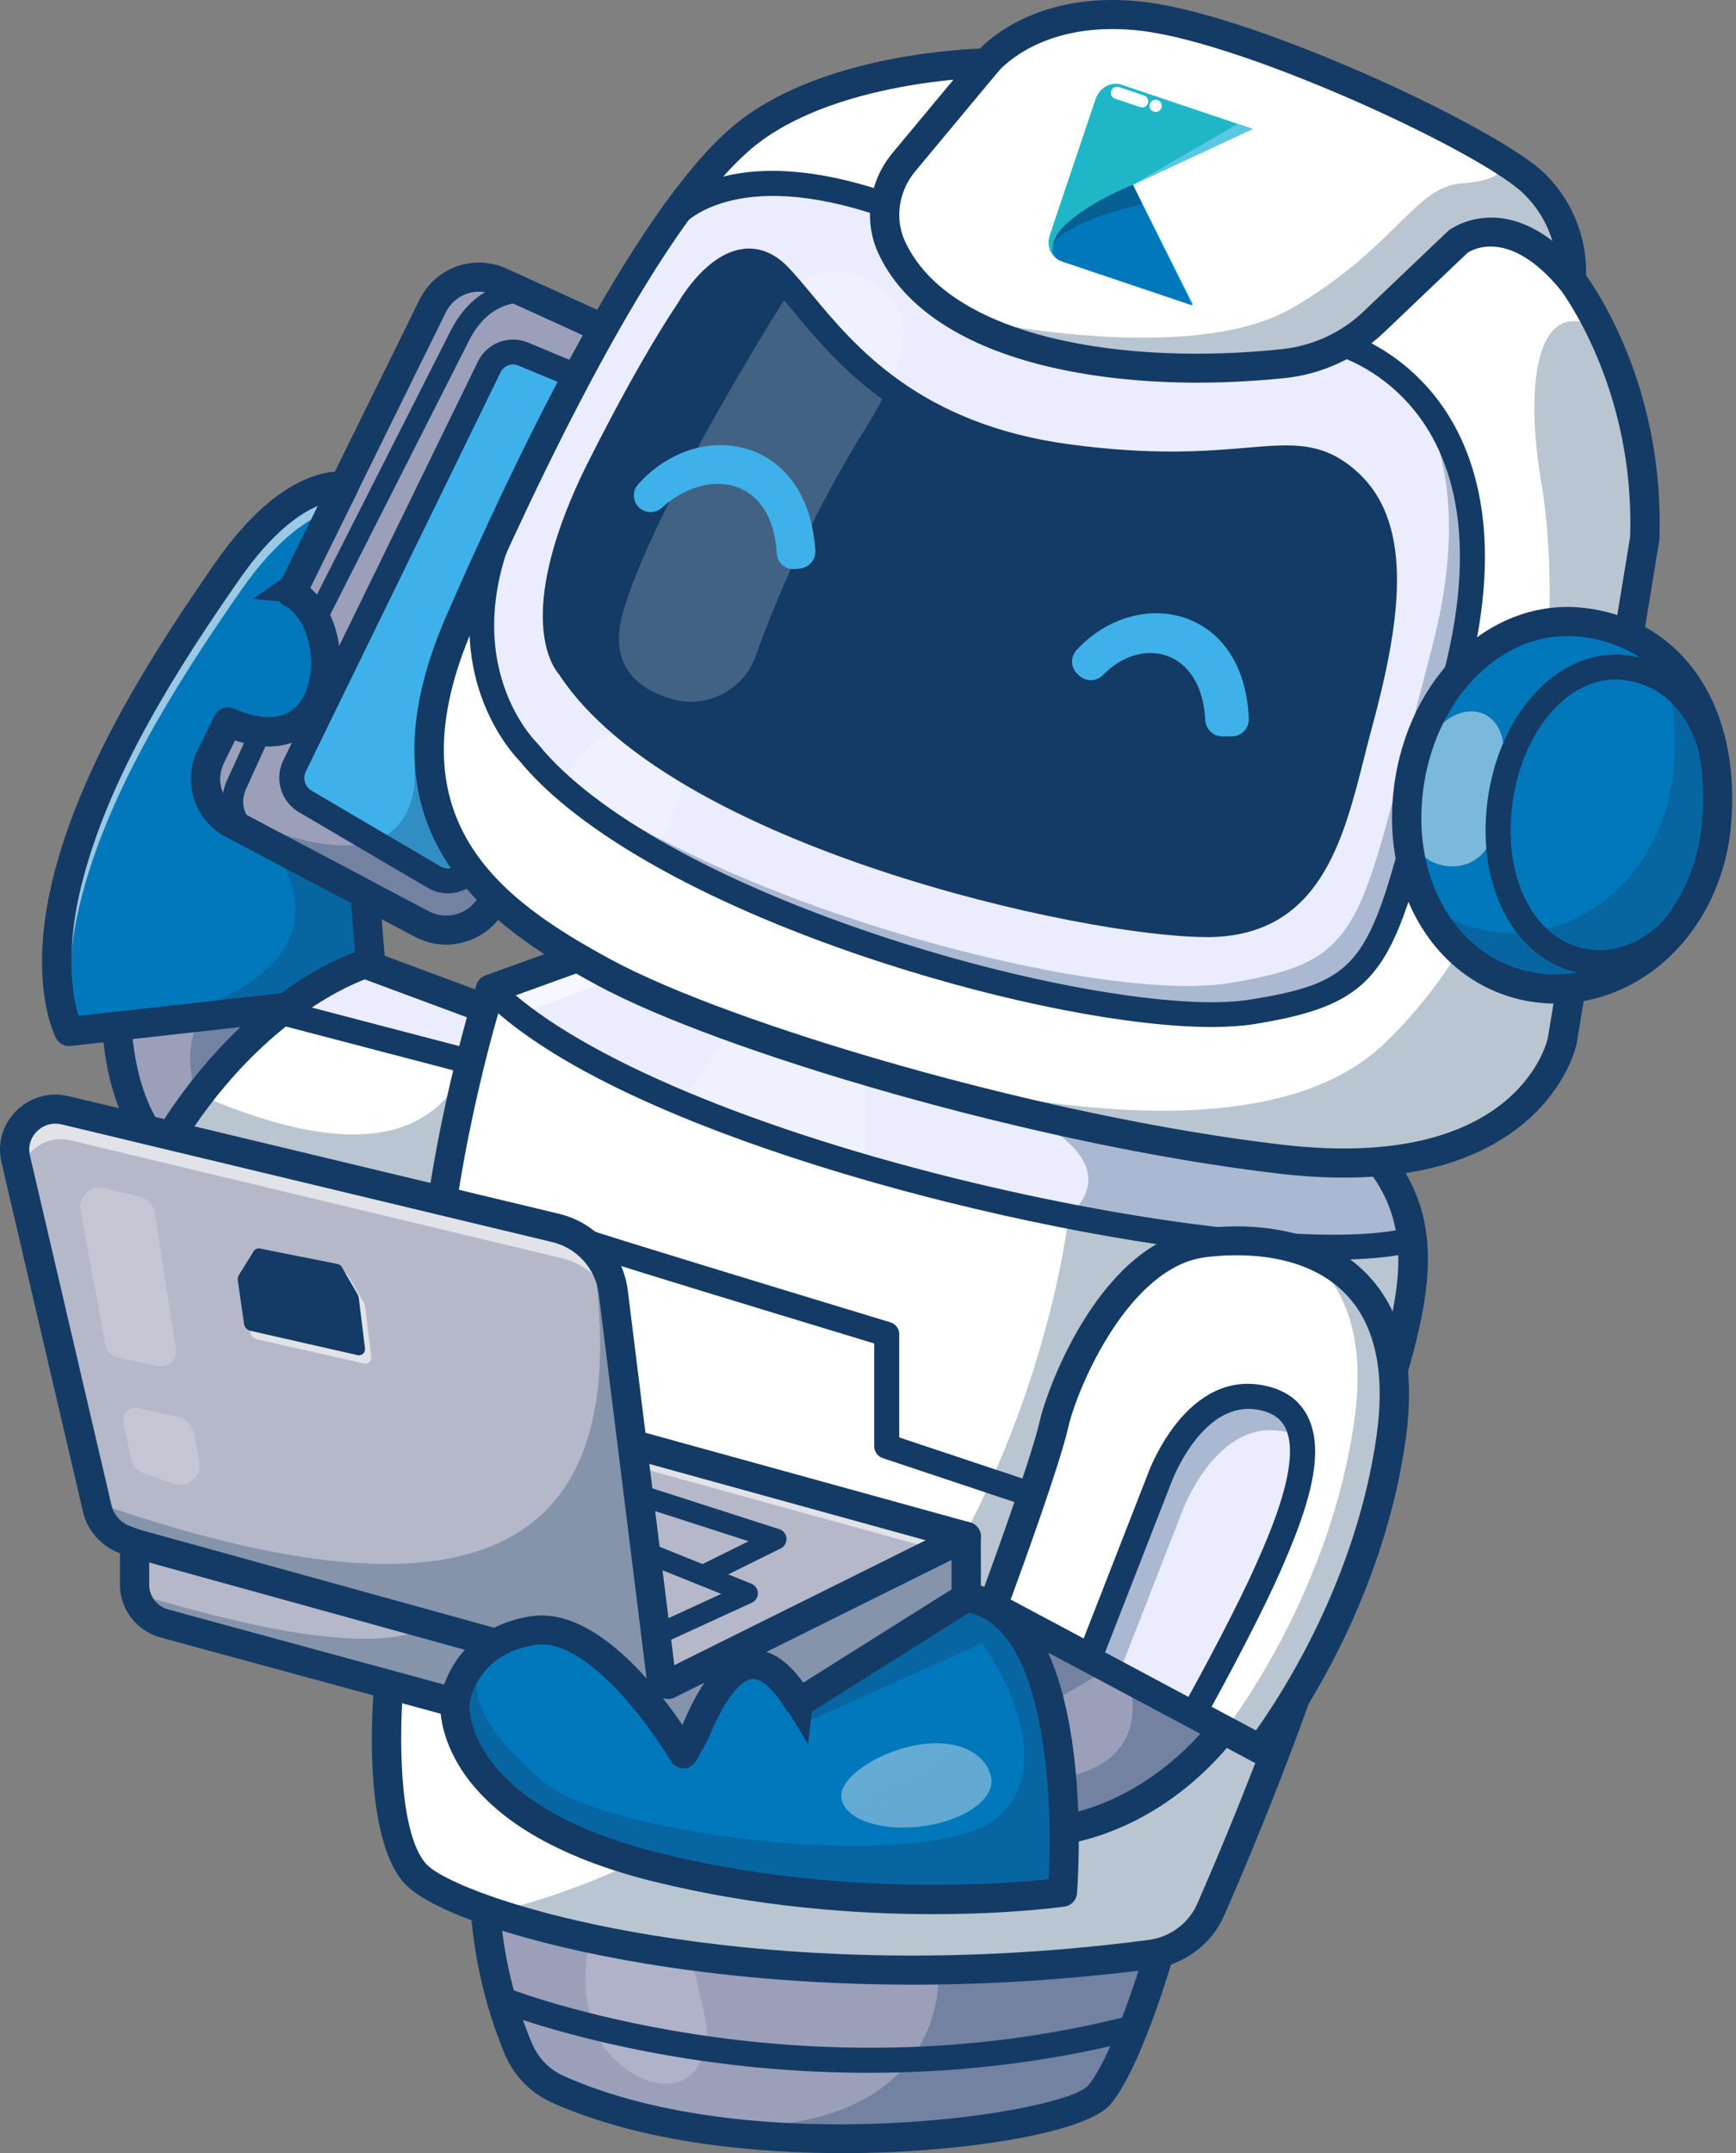 <svg width="121" height="150" viewBox="0 0 121 150" fill="none" xmlns="http://www.w3.org/2000/svg">
<rect x="0" y="0" width="121" height="150" fill="#808080" stroke="none"/>
<path d="M49.491 30.217L34.37 62.715C33.504 64.583 31.236 65.339 29.408 64.373L25.439 62.279L16.232 57.424C14.515 56.516 13.833 54.422 14.689 52.69L15.873 50.292C23.674 53.714 24.244 43.338 20.302 41.301L23.954 33.886C23.959 33.886 23.959 33.886 23.959 33.886L30.158 21.316C31.02 19.573 33.118 18.828 34.894 19.636L47.721 25.467C49.533 26.286 50.326 28.417 49.491 30.217Z" fill="#9B9FBA"/>
<path d="M31.099 65.811C30.354 65.811 29.614 65.627 28.932 65.27L15.762 58.322C13.547 57.151 12.675 54.485 13.78 52.249L14.964 49.851C15.207 49.363 15.788 49.148 16.29 49.368C17.966 50.103 20.186 50.533 21.221 48.392C22.231 46.303 21.507 43.065 19.842 42.204C19.351 41.952 19.155 41.354 19.398 40.86L23.05 33.444C23.061 33.423 23.071 33.403 23.082 33.382L29.244 20.875C30.354 18.623 33.023 17.673 35.322 18.718L48.149 24.549C49.274 25.058 50.13 25.971 50.559 27.12C50.992 28.275 50.939 29.524 50.421 30.642L35.301 63.14C34.762 64.3 33.794 65.16 32.579 65.564C32.087 65.727 31.591 65.811 31.099 65.811ZM16.38 51.572L15.609 53.136C14.99 54.386 15.476 55.876 16.713 56.532L29.889 63.486C30.523 63.822 31.247 63.88 31.924 63.654C32.605 63.428 33.144 62.946 33.446 62.3L48.566 29.802C48.857 29.178 48.883 28.474 48.645 27.834C48.408 27.194 47.927 26.679 47.298 26.396L34.471 20.555C33.187 19.972 31.696 20.502 31.073 21.762L24.879 34.331C24.868 34.352 24.858 34.373 24.847 34.395L21.613 40.96C23.816 42.829 24.265 46.765 23.061 49.263C22.596 50.224 20.799 53.063 16.38 51.572Z" fill="#133B65"/>
<path d="M8.114 70.571C8.114 70.571 8.019 76.712 11.175 79.987C14.33 83.267 20.18 75.694 20.18 75.694L17.924 69.616" fill="#9B9FBA"/>
<path d="M40.211 26.228L36.469 24.669C35.57 24.297 34.534 24.685 34.106 25.556L20.529 53.367C20.096 54.26 20.418 55.33 21.279 55.834L30.264 61.109C30.978 61.529 31.887 61.434 32.5 60.872L32.78 60.615" fill="#3FB1EA"/>
<path d="M13.067 81.824C12.057 81.824 11.153 81.436 10.435 80.685C7.031 77.148 7.089 70.818 7.095 70.55C7.105 69.999 7.56 69.553 8.115 69.553C8.12 69.553 8.125 69.553 8.13 69.553C8.691 69.564 9.14 70.02 9.135 70.582C9.135 70.666 9.092 76.355 11.909 79.284C12.269 79.656 12.67 79.819 13.172 79.793C15.138 79.688 17.797 76.975 19.023 75.505L16.967 69.968C16.771 69.443 17.041 68.861 17.569 68.666C18.098 68.472 18.685 68.74 18.88 69.265L21.137 75.342C21.258 75.668 21.2 76.035 20.989 76.308C20.566 76.854 16.782 81.624 13.283 81.813C13.209 81.824 13.141 81.824 13.067 81.824Z" fill="#133B65"/>
<path d="M25.883 67.79L24.91 69.621L4.811 71.862C4.811 71.862 2.866 68.267 4.811 60.93C6.756 53.593 11.317 46.282 15.878 39.737C20.36 33.308 23.837 33.864 23.964 33.885L20.312 41.301C24.255 43.338 23.679 53.714 15.883 50.292L14.7 52.69C13.844 54.422 14.525 56.516 16.243 57.424L25.449 62.279L25.883 67.79Z" fill="#0178BC"/>
<g opacity="0.6">
<path d="M23.959 33.885L23.156 35.512C21.692 36.001 19.414 37.376 16.798 41.128C12.237 47.673 7.676 54.984 5.731 62.321C4.494 66.987 4.832 70.136 5.239 71.81L4.806 71.857C4.806 71.857 2.861 68.262 4.806 60.925C6.751 53.588 11.312 46.277 15.873 39.732C20.36 33.308 23.837 33.864 23.959 33.885Z" fill="white"/>
</g>
<path d="M4.811 72.876C4.441 72.876 4.093 72.671 3.913 72.34C3.828 72.177 1.804 68.309 3.823 60.673C5.863 52.974 10.636 45.479 15.038 39.16C19.81 32.311 23.716 32.809 24.144 32.888C24.456 32.946 24.725 33.145 24.868 33.429C25.011 33.712 25.011 34.043 24.873 34.331L21.607 40.96C23.811 42.829 24.26 46.765 23.055 49.263C22.59 50.224 20.793 53.063 16.38 51.572L15.609 53.136C14.99 54.386 15.477 55.876 16.713 56.532L25.92 61.387C26.226 61.55 26.432 61.854 26.459 62.2L26.898 67.711C26.913 67.9 26.871 68.094 26.781 68.262L25.809 70.094C25.65 70.393 25.354 70.592 25.021 70.629L4.922 72.87C4.885 72.876 4.848 72.876 4.811 72.876ZM22.162 35.239C20.888 35.775 18.965 37.097 16.718 40.315C12.416 46.487 7.755 53.792 5.8 61.187C4.441 66.32 5.081 69.506 5.477 70.771L24.26 68.677L24.842 67.58L24.472 62.914L15.762 58.316C13.547 57.146 12.675 54.48 13.78 52.244L14.964 49.846C15.207 49.358 15.788 49.142 16.29 49.363C17.966 50.098 20.186 50.528 21.221 48.387C22.231 46.298 21.507 43.06 19.842 42.199C19.351 41.947 19.155 41.349 19.398 40.855L22.162 35.239Z" fill="#133B65"/>
<path d="M81.132 134.906C81.132 134.906 81.048 135.21 80.895 135.73C80.266 137.876 78.463 143.644 76.667 145.896C74.912 148.09 59.337 150.404 46.563 147.89H46.558C43.815 147.349 41.199 146.583 38.873 145.549C37.626 144.993 36.648 143.975 36.12 142.72C35.19 140.506 33.863 136.501 33.736 131.426C33.557 123.527 81.132 134.906 81.132 134.906Z" fill="#9B9FBA"/>
<path d="M37.293 79.672C37.293 79.672 29.503 89.004 28.848 88.962C28.192 88.925 4.817 91.313 11.148 80.391C13.981 75.51 17.136 72.351 19.763 70.346C23.013 67.863 25.444 67.155 25.444 67.155L35.443 70.865L35.618 71.705L37.293 79.672Z" fill="white"/>
<path d="M35.618 71.716L32.769 73.983L20.175 70.687C20.175 70.687 20.011 70.566 19.757 70.362C23.008 67.879 25.439 67.171 25.439 67.171L35.438 70.881L35.618 71.716Z" fill="#EBEDFF"/>
<path d="M23.452 90.174C15.995 90.174 11.381 88.836 9.716 86.175C8.648 84.469 8.833 82.354 10.26 79.892C16.724 68.75 24.815 66.289 25.154 66.189C25.365 66.126 25.592 66.137 25.798 66.21L35.797 69.921C36.326 70.115 36.59 70.697 36.395 71.222C36.199 71.747 35.607 72.015 35.084 71.815L25.428 68.231C23.959 68.782 17.374 71.674 12.025 80.895C11 82.658 10.805 84.075 11.449 85.099C12.163 86.238 15.223 88.799 28.213 87.98C28.361 87.97 28.473 87.965 28.562 87.959C29.519 87.177 33.261 82.916 36.506 79.021C36.865 78.591 37.51 78.533 37.943 78.89C38.377 79.247 38.435 79.887 38.075 80.318C38.054 80.339 36.099 82.685 34.085 84.994C29.762 89.948 29.381 90.006 28.811 89.975C28.731 89.975 28.573 89.985 28.346 90.001C26.596 90.116 24.968 90.174 23.452 90.174Z" fill="#133B65"/>
<g opacity="0.2">
<path d="M41.008 135.73C41.008 135.73 39.724 141.461 43.656 144.164C47.588 146.861 49.776 143.634 49.19 140.836C48.608 138.039 48.17 136.543 48.17 136.543" fill="white"/>
</g>
<path d="M58.713 150C53.064 150 44.983 149.386 38.467 146.478C36.992 145.817 35.829 144.626 35.19 143.119C34.138 140.616 32.854 136.564 32.727 131.458C32.706 130.56 33.086 129.773 33.831 129.175C34.841 128.361 37.922 125.894 60.209 129.642C71.038 131.463 81.265 133.898 81.37 133.924C81.64 133.987 81.867 134.155 82.01 134.391C82.153 134.628 82.189 134.906 82.115 135.173C82.02 135.515 79.801 143.602 77.465 146.531C75.895 148.494 68.316 149.675 61.932 149.937C60.996 149.974 59.908 150 58.713 150ZM41.453 129.642C37.409 129.642 35.771 130.224 35.116 130.754C34.804 131.006 34.762 131.221 34.767 131.41C34.883 136.202 36.083 139.997 37.071 142.337C37.505 143.371 38.297 144.185 39.301 144.631C52.625 150.577 74.309 147.224 75.869 145.266C77.38 143.377 79.061 138.359 79.864 135.646C77.005 134.984 68.633 133.106 59.865 131.631C50.944 130.135 45.178 129.642 41.453 129.642Z" fill="#133B65"/>
<path d="M93.806 106.901C91.459 116.374 86.639 127.894 84.393 133.027C83.648 134.727 82.057 135.908 80.208 136.15C59.85 138.826 42.869 136.087 34.407 133.237C31.48 132.255 29.572 131.253 28.895 130.466C26.173 127.285 27.104 117.35 27.104 117.35C27.104 117.35 29.767 107.226 29.91 94.42C30.058 81.614 34.185 68.897 34.185 68.897C34.185 68.897 34.185 68.897 34.191 68.892L41.812 66.142C41.812 66.142 62.09 69.317 77.903 73.364C86.433 75.547 93.663 77.987 95.703 80.318C97.363 82.212 98.177 84.159 98.42 86.269C99.028 91.575 96.041 97.889 93.806 106.901Z" fill="white"/>
<path d="M98.415 86.275L98.05 86.437C87.052 88.962 45.495 80.323 34.185 68.897C34.185 68.897 34.185 68.897 34.191 68.892L41.812 66.142C41.812 66.142 89.879 73.663 95.703 80.318C97.358 82.223 98.171 84.165 98.415 86.275Z" fill="#EBEDFF"/>
<g opacity="0.3">
<path d="M93.806 106.901C91.459 116.374 86.639 127.894 84.393 133.027C83.648 134.727 82.057 135.908 80.208 136.15C59.85 138.826 42.869 136.087 34.407 133.237C70.261 124.383 74.484 84.726 74.484 84.726C79.774 79.871 68.115 76.271 68.115 76.271L77.898 73.369C86.428 75.552 93.658 77.993 95.698 80.323C97.358 82.218 98.171 84.165 98.415 86.275C99.028 91.575 96.041 97.889 93.806 106.901Z" fill="#133B65"/>
</g>
<g opacity="0.2">
<path d="M51.235 71.469L47.684 76.518C47.684 76.518 60.304 81.483 60.304 81.194C60.304 80.905 60.304 74.203 60.304 74.203" fill="white"/>
</g>
<g opacity="0.6">
<path d="M97.4 82.832C97.262 82.653 97.114 82.475 96.961 82.296C91.137 75.647 43.07 68.126 43.07 68.126L35.449 70.876C35.443 70.881 35.443 70.881 35.443 70.881C35.443 70.881 31.316 83.598 31.168 96.404C31.025 109.21 28.361 119.334 28.361 119.334C28.361 119.334 27.669 126.729 29.228 130.802C29.096 130.691 28.98 130.581 28.89 130.476C26.168 127.296 27.098 117.361 27.098 117.361C27.098 117.361 29.762 107.236 29.905 94.43C30.053 81.624 34.18 68.908 34.18 68.908C34.18 68.908 34.18 68.908 34.186 68.903L41.807 66.152C41.807 66.152 89.874 73.673 95.698 80.328C96.417 81.152 96.982 81.981 97.4 82.832Z" fill="white"/>
</g>
<path d="M63.592 138.265C56.007 138.265 49.708 137.572 45.094 136.816C36.669 135.436 29.847 133.148 28.118 131.127C25.206 127.721 25.988 118.326 26.089 117.266C26.094 117.214 26.105 117.156 26.115 117.103C26.142 117.004 28.753 106.937 28.89 94.415C29.033 81.603 33.171 68.724 33.213 68.593C33.308 68.294 33.541 68.058 33.837 67.953L41.463 65.202C41.627 65.145 41.801 65.129 41.97 65.155C42.092 65.176 54.163 67.071 66.789 69.758C84.166 73.458 93.875 76.696 96.475 79.667C101.321 85.204 99.53 91.087 97.046 99.238C96.327 101.589 95.518 104.261 94.8 107.152C92.4 116.841 87.374 128.765 85.329 133.441C84.451 135.452 82.538 136.874 80.34 137.168C74.262 137.955 68.639 138.265 63.592 138.265ZM28.108 117.528C27.865 120.237 27.685 127.5 29.667 129.815C30.666 130.985 36.21 133.305 45.422 134.816C52.974 136.055 65.114 137.115 80.07 135.147C81.561 134.953 82.861 133.982 83.453 132.623C85.482 127.994 90.45 116.201 92.812 106.659C93.542 103.715 94.361 101.022 95.085 98.645C97.463 90.835 99.033 85.681 94.926 80.989C90.376 75.793 55.368 69.312 41.902 67.192L34.999 69.684C34.27 72.083 31.046 83.299 30.919 94.436C30.793 106.601 28.367 116.51 28.108 117.528Z" fill="#133B65"/>
<path d="M85.794 119.743C85.794 119.743 81.423 126.54 73.268 127.626C65.114 128.713 68.168 118.153 68.168 118.153C68.168 118.153 70.716 115.041 72.539 112.511C74.357 109.981 72.83 108.129 77.639 109.666C82.443 111.209 87.543 115.833 85.794 119.743Z" fill="#9B9FBA"/>
<path d="M72.143 128.718C70.388 128.718 69.014 128.156 68.052 127.044C65.441 124.042 67.117 118.122 67.191 117.87C67.228 117.738 67.291 117.618 67.381 117.513C67.407 117.481 69.933 114.395 71.709 111.923C72.159 111.299 72.37 110.716 72.555 110.197C72.83 109.435 73.141 108.575 74.146 108.228C74.954 107.95 76.022 108.087 77.946 108.701C81.756 109.924 85.313 112.768 86.592 115.623C87.3 117.193 87.342 118.762 86.719 120.153C86.698 120.2 86.677 120.242 86.645 120.284C86.454 120.578 81.92 127.49 73.395 128.623C72.967 128.686 72.544 128.718 72.143 128.718ZM69.099 118.62C68.686 120.184 68.094 123.994 69.595 125.721C70.314 126.545 71.471 126.839 73.131 126.619C80.297 125.663 84.441 119.916 84.895 119.255C85.249 118.41 85.197 117.465 84.737 116.447C83.69 114.117 80.572 111.671 77.322 110.627C75.224 109.955 74.838 110.123 74.801 110.144C74.716 110.212 74.574 110.611 74.473 110.879C74.262 111.456 73.977 112.243 73.369 113.094C71.794 115.293 69.653 117.938 69.099 118.62Z" fill="#133B65"/>
<path d="M114.634 37.512L108.884 72.519C108.884 72.519 106.765 82.79 89.287 80.764C74.024 78.995 55.542 73.694 45.765 69.49C45.728 69.475 45.707 69.469 45.691 69.459C45.686 69.459 45.681 69.454 45.675 69.454C44.291 68.855 43.086 68.283 42.092 67.743C34.085 63.402 25.93 57.319 32.05 43.296C38.17 29.272 45.744 14.661 51.716 9.596C57.688 4.531 68.76 4.39 68.76 4.39C68.76 4.39 72.111 0.196 79.779 1.157C86.317 1.981 99.276 7.701 104.825 11.228C104.825 11.228 104.831 11.228 104.831 11.234C105.787 11.842 106.527 12.388 106.971 12.829C108.985 14.829 109.439 17.138 109.518 18.445C109.561 19.085 109.508 19.484 109.508 19.484C109.508 19.484 110.486 20.733 111.59 22.99C113.102 26.102 114.862 31.146 114.634 37.512Z" fill="white"/>
<g opacity="0.6">
<path d="M108.868 15.653C108.599 15.275 108.282 14.897 107.912 14.53C104.899 11.543 88.394 3.828 80.72 2.862C73.052 1.897 69.701 6.095 69.701 6.095L64.749 11.911C64.749 11.911 60.981 16.897 67.592 21.452C67.36 21.363 60.553 18.597 62.202 13.774C63.137 11.024 65.383 8.205 67.169 6.258C63.544 6.62 56.848 7.749 52.657 11.302C46.685 16.366 39.111 30.973 32.991 45.002C30.248 51.284 30.375 55.976 32.066 59.623C29.545 55.75 28.858 50.602 32.045 43.291C38.165 29.262 45.739 14.655 51.711 9.591C57.683 4.526 68.755 4.384 68.755 4.384C68.755 4.384 72.106 0.191 79.774 1.152C87.448 2.117 103.953 9.832 106.966 12.824C107.891 13.748 108.488 14.729 108.868 15.653Z" fill="white"/>
</g>
<path d="M35.887 34.856C30.19 45.999 36.855 52.412 36.855 52.412C45.887 63.549 77.348 72.083 87.253 70.493C97.157 68.903 96.285 66.73 101.438 47.211C106.59 27.692 93.621 24.003 93.621 24.003C81.587 28.48 60.161 23.048 61.71 14.272C50.511 10.415 46.849 15.217 46.849 15.217L35.887 34.856Z" fill="#EBEDFF"/>
<g opacity="0.3">
<path d="M101.438 47.206C96.285 66.73 97.157 68.897 87.252 70.487C77.348 72.078 45.887 63.544 36.855 52.407C36.855 52.407 36.432 52.003 35.893 51.215C45.728 61.964 75.932 70.052 85.598 68.498C95.502 66.908 94.63 64.735 99.783 45.217C102.199 36.069 100.634 30.395 98.288 26.952C101.39 30.028 104.392 36.016 101.438 47.206Z" fill="#133B65"/>
</g>
<path d="M93.684 82.039C92.257 82.039 90.757 81.95 89.171 81.766C72.195 79.798 50.062 73.211 41.611 68.63C37.69 66.504 33.35 63.78 30.898 59.665C28.14 55.036 28.208 49.552 31.115 42.892C35.549 32.72 44.037 14.771 51.05 8.825C56.61 4.112 66.097 3.471 68.295 3.387C69.373 2.301 73.046 -0.712 79.906 0.154C87.834 1.151 104.545 8.987 107.69 12.11C110.427 14.829 110.591 18.03 110.549 19.18C111.643 20.717 116.014 27.503 115.66 37.549C115.66 37.591 115.654 37.633 115.649 37.675L109.899 72.681C109.899 72.697 109.894 72.707 109.894 72.723C109.867 72.844 109.259 75.657 106.316 78.171C103.282 80.743 99.049 82.039 93.684 82.039ZM77.523 2.023C72.074 2.023 69.659 4.883 69.548 5.02C69.357 5.25 69.067 5.392 68.766 5.397C68.66 5.397 57.989 5.602 52.371 10.362C45.675 16.046 37.351 33.686 32.986 43.695C27.141 57.094 34.878 62.673 42.589 66.85C50.876 71.338 72.661 77.809 89.409 79.751C105.459 81.609 107.753 72.907 107.885 72.319L113.62 37.407C113.968 26.937 108.752 20.161 108.699 20.098C108.53 19.883 108.456 19.615 108.493 19.348C108.509 19.222 108.842 16.12 106.242 13.538C103.335 10.651 87.089 3.093 79.647 2.159C78.892 2.065 78.183 2.023 77.523 2.023Z" fill="#133B65"/>
<path d="M83.463 26.659C79.51 26.659 75.752 26.233 72.507 25.404C66.747 23.929 62.836 21.226 61.192 17.584C60.177 15.332 60.579 12.609 62.212 10.651L67.962 3.744C68.322 3.314 68.966 3.251 69.4 3.608C69.833 3.965 69.897 4.605 69.537 5.035L63.787 11.942C62.645 13.317 62.355 15.207 63.058 16.76C66.139 23.593 78.49 25.483 89.361 24.323C91.491 24.097 93.505 23.168 95.032 21.709L100.92 16.104C100.941 16.083 100.967 16.062 100.994 16.041C101.036 16.009 105.264 12.792 110.295 18.844C110.655 19.274 110.591 19.914 110.158 20.271C109.724 20.628 109.08 20.565 108.72 20.135C105.185 15.884 102.611 17.395 102.283 17.616L96.448 23.174C94.594 24.937 92.157 26.06 89.583 26.338C87.522 26.548 85.466 26.659 83.463 26.659Z" fill="#133B65"/>
<path d="M46.843 16.078C46.658 16.078 46.468 16.02 46.309 15.899C45.929 15.611 45.855 15.07 46.146 14.692C46.309 14.477 50.321 9.434 61.99 13.454C62.445 13.611 62.688 14.104 62.529 14.556C62.371 15.007 61.874 15.249 61.419 15.091C51.061 11.522 47.572 15.705 47.535 15.747C47.361 15.963 47.102 16.078 46.843 16.078Z" fill="#133B65"/>
<g opacity="0.2">
<path d="M41.632 60.705C40.094 60.096 39.132 58.563 39.154 56.915C39.175 55.062 39.687 52.47 42.171 51.299C46.251 49.373 48.36 52.165 47.488 55.147C46.769 57.592 44.872 61.98 41.632 60.705Z" fill="white"/>
</g>
<path d="M84.451 71.548C78.855 71.548 70.156 69.879 61.451 67.05C49.523 63.171 40.327 58.049 36.199 52.995C35.914 52.706 34.334 51.011 33.398 48.077C32.478 45.19 32.029 40.483 35.105 34.468C35.322 34.043 35.85 33.87 36.278 34.085C36.706 34.3 36.881 34.825 36.664 35.25C31.348 45.647 37.214 51.546 37.462 51.793C37.489 51.814 37.51 51.845 37.531 51.871C41.437 56.69 50.352 61.618 61.995 65.407C72.016 68.666 82.348 70.409 87.11 69.642C95.159 68.351 95.508 66.971 98.843 53.787C99.345 51.798 99.915 49.541 100.587 46.996C102.611 39.333 101.998 33.077 98.821 28.899C96.438 25.761 93.399 24.853 93.367 24.843C92.907 24.706 92.638 24.229 92.77 23.767C92.902 23.305 93.388 23.042 93.848 23.174C93.991 23.215 97.4 24.213 100.143 27.761C102.632 30.983 105.026 37.008 102.273 47.431C101.601 49.972 101.031 52.218 100.529 54.207C97.167 67.485 96.565 69.879 87.379 71.353C86.55 71.479 85.561 71.548 84.451 71.548Z" fill="#133B65"/>
<path d="M47.995 21.562C47.995 21.562 51.156 15.957 54.274 19.19C57.392 22.423 61.52 30.086 74.436 31.823C87.353 33.56 90.165 29.991 94.049 33.56C97.934 37.129 96.38 44.556 94.731 50.628C93.082 56.7 92.109 64.321 84.245 64.415C76.381 64.51 47.345 58.317 39.677 46.466C39.677 46.466 36.696 43.432 41.283 33.597C41.278 33.597 44.793 26.338 47.995 21.562Z" fill="#133B65"/>
<g opacity="0.3">
<path d="M94.731 50.622C93.077 56.7 92.109 64.315 84.245 64.415C76.492 64.51 48.149 58.49 40.01 46.959C50.009 56.978 75.06 62.19 82.279 62.1C90.144 62.006 91.116 54.386 92.765 48.308C94.171 43.133 95.502 36.987 93.473 33.072C93.663 33.219 93.853 33.376 94.049 33.555C97.934 37.124 96.38 44.55 94.731 50.622Z" fill="#133B65"/>
</g>
<g opacity="0.3">
<path d="M114.634 37.512L108.884 72.519C108.884 72.519 106.765 82.79 89.287 80.764C74.024 78.995 55.542 73.694 45.765 69.49C47.794 70.299 84.108 84.522 96.475 72.713C109.196 60.563 108.609 40.504 107.447 33.754C106.284 27.005 106.96 20.35 111.527 22.953C111.543 22.964 111.564 22.974 111.58 22.99C113.102 26.102 114.862 31.146 114.634 37.512Z" fill="#133B65"/>
</g>
<path d="M119.623 57.577C118.92 64.698 113.234 69.574 107.204 68.824C101.179 68.073 97.278 62.074 98.171 54.973C99.065 47.872 104.302 42.64 110.332 43.359C116.822 44.13 120.39 49.84 119.623 57.577Z" fill="#0178BC"/>
<g opacity="0.3">
<path d="M119.623 57.577C118.92 64.704 113.234 69.574 107.204 68.824C103.626 68.378 100.798 66.084 99.276 62.809C100.661 63.938 102.336 64.683 104.218 64.919C110.242 65.669 115.934 60.799 116.637 53.672C116.944 50.528 116.542 47.72 115.522 45.442C118.63 47.904 120.152 52.26 119.623 57.577Z" fill="#133B65"/>
</g>
<g opacity="0.48">
<path d="M99.731 51.347C101.755 48.35 105.216 49.274 104.778 52.984C104.778 52.984 103.953 55.587 104.001 58.238C103.129 61.371 98.473 60.983 98.055 57.419" fill="white"/>
</g>
<path d="M108.43 69.915C107.98 69.915 107.526 69.889 107.077 69.832C103.858 69.433 101.073 67.653 99.234 64.835C97.431 62.069 96.697 58.526 97.157 54.853C98.14 47.08 103.974 41.59 110.449 42.356C117.361 43.175 121.452 49.331 120.633 57.682C120.247 61.576 118.392 65.108 115.538 67.375C113.45 69.034 110.966 69.915 108.43 69.915ZM109.254 44.309C104.302 44.309 99.979 48.849 99.186 55.105C98.784 58.306 99.408 61.371 100.951 63.733C102.458 66.042 104.725 67.496 107.336 67.821C109.772 68.126 112.24 67.401 114.275 65.785C116.701 63.859 118.281 60.831 118.614 57.477C119.333 50.197 116.035 45.049 110.221 44.361C109.894 44.325 109.571 44.309 109.254 44.309Z" fill="#133B65"/>
<path d="M111.479 67.926C111.194 67.926 110.908 67.91 110.623 67.874C105.866 67.281 102.88 62.127 103.668 55.886C104.461 49.599 108.72 45.101 113.366 45.647C118.403 46.24 121.209 51.053 120.506 57.907C120.157 61.313 118.624 64.326 116.294 66.168C114.84 67.312 113.16 67.926 111.479 67.926ZM112.594 47.337C109.138 47.337 106.041 51.048 105.401 56.102C104.735 61.361 107.077 65.68 110.84 66.152C112.346 66.341 113.857 65.874 115.205 64.814C117.166 63.261 118.466 60.684 118.767 57.734C119.359 51.908 117.161 47.841 113.16 47.374C112.97 47.347 112.779 47.337 112.594 47.337Z" fill="#133B65"/>
<g opacity="0.2">
<path d="M54.845 20.586C54.845 20.586 57.44 17.547 60.648 19.573C62.455 20.717 65.04 22.323 60.236 29.986C56.763 35.523 54.089 41.706 52.678 45.689C51.838 48.066 49.264 49.41 46.827 48.696C44.486 48.014 42.377 46.413 43.408 42.718C45.448 35.413 54.845 20.586 54.845 20.586Z" fill="white"/>
</g>
<path d="M84.055 65.281C75.552 65.281 46.806 58.962 38.974 46.996C38.424 46.361 36.014 42.813 40.485 33.23C40.633 32.92 44.058 25.877 47.255 21.106C47.525 20.633 49.327 17.652 51.795 17.343C52.572 17.243 53.74 17.38 54.908 18.587C55.442 19.138 55.997 19.809 56.594 20.523C59.58 24.118 64.088 29.55 74.558 30.957C80.408 31.744 84.145 31.424 86.872 31.193C90.122 30.915 92.268 30.731 94.652 32.92C98.732 36.667 97.511 43.752 95.582 50.853C95.407 51.504 95.238 52.16 95.064 52.858C93.605 58.637 91.946 65.192 84.261 65.286C84.187 65.281 84.118 65.281 84.055 65.281ZM52.208 19.054C52.144 19.054 52.081 19.059 52.017 19.064C50.601 19.243 49.158 21.284 48.762 21.988C48.751 22.009 48.74 22.024 48.725 22.045C45.591 26.716 42.097 33.901 42.066 33.975C37.874 42.96 40.29 45.852 40.311 45.878C40.353 45.92 40.374 45.952 40.406 45.999C47.721 57.293 76.038 63.549 84.055 63.549C84.113 63.549 84.177 63.549 84.235 63.549C90.577 63.471 91.93 58.112 93.362 52.433C93.531 51.761 93.706 51.063 93.891 50.397C95.592 44.141 96.871 37.323 93.463 34.19C91.65 32.526 90.202 32.647 87.02 32.92C84.214 33.161 80.366 33.487 74.32 32.678C63.174 31.183 58.402 25.43 55.246 21.631C54.649 20.912 54.136 20.292 53.65 19.788C53.169 19.295 52.694 19.054 52.208 19.054Z" fill="#133B65"/>
<path d="M44.359 35.135C44.75 35.754 45.606 35.859 46.151 35.36C49.232 32.558 53.835 33.135 54.142 38.556C54.179 39.218 54.771 39.711 55.431 39.643L55.727 39.611C56.409 39.538 56.864 38.992 56.827 38.373C56.346 30.337 48.656 28.999 44.449 33.775C44.121 34.148 44.09 34.709 44.359 35.135Z" fill="#3FB1EA"/>
<path d="M75.081 46.933L75.208 47.054C75.673 47.505 76.424 47.5 76.873 47.033C79.584 44.24 83.764 45.222 84.007 50.161C84.039 50.796 84.552 51.3 85.186 51.3H85.857C86.523 51.3 87.062 50.754 87.041 50.092C86.74 42.173 79.219 40.735 75.028 45.301C74.6 45.768 74.627 46.492 75.081 46.933Z" fill="#3FB1EA"/>
<g opacity="0.3">
<path d="M109.513 18.439C107.848 16.98 105.597 15.637 103.467 16.393C99.387 17.841 96.153 24.029 89.467 25.325C82.787 26.611 70.451 23.725 70.451 23.725L67.597 22.213C67.597 22.213 82.977 25.651 90.165 21.405C97.352 17.164 98.636 12.966 101.913 12.771C105.19 12.577 104.82 11.228 104.82 11.228C104.82 11.228 104.825 11.228 104.825 11.233C105.782 11.842 106.522 12.388 106.966 12.829C108.979 14.829 109.434 17.138 109.513 18.439Z" fill="#133B65"/>
</g>
<path d="M74.045 131.82C74.045 131.82 60.547 133.751 45.765 130.083C32.928 126.897 31.781 120.583 31.702 118.982C31.691 118.741 31.702 118.604 31.702 118.604L33.012 113.498L37.235 111.031C37.235 111.031 59.083 110.118 67.338 111.278C67.545 111.309 67.74 111.346 67.93 111.398C75.525 113.377 74.045 131.82 74.045 131.82Z" fill="#0178BC"/>
<path d="M65.034 133.352C59.807 133.352 52.847 132.885 45.522 131.069C30.074 127.238 30.66 118.872 30.692 118.52C30.745 117.964 31.236 117.555 31.802 117.602C32.362 117.654 32.769 118.142 32.727 118.694C32.706 119.003 32.415 125.732 46.019 129.106C58.38 132.171 69.971 131.253 73.089 130.917C73.406 125.301 72.898 113.083 67.206 112.285C59.612 111.22 40.004 111.944 37.541 112.039L33.535 114.374C33.049 114.658 32.426 114.495 32.14 114.012C31.855 113.529 32.019 112.91 32.505 112.626L36.728 110.165C36.87 110.081 37.034 110.034 37.203 110.029C38.102 109.992 59.242 109.126 67.492 110.28C76.593 111.556 75.134 131.074 75.065 131.904C75.028 132.376 74.664 132.759 74.193 132.827C73.908 132.864 70.372 133.352 65.034 133.352Z" fill="#133B65"/>
<path d="M67.344 107.037V111.283L55.69 118.61C53.011 114.248 50.606 115.45 48.408 120.777L47.631 122.178C47.631 122.178 46.278 119.869 44.306 117.644C42.303 115.387 39.661 113.209 37.145 113.597C35.967 113.781 35.047 114.154 34.318 114.621C31.961 116.132 31.707 118.615 31.707 118.615L11.455 113.109C10.223 112.773 9.372 111.666 9.372 110.401V107.53L8.643 107.247C8.5 107.194 8.363 107.126 8.231 107.047H8.225C7.496 106.633 6.962 105.93 6.772 105.1L1.096 80.743C0.615 78.691 2.481 76.854 4.542 77.347L38.731 85.545C40.871 86.059 42.472 87.838 42.742 90.011L44.058 100.613L67.344 107.037Z" fill="#B5B8C9"/>
<g opacity="0.6">
<path d="M42.742 90.011L42.874 91.098C42.309 89.392 40.892 88.069 39.095 87.639L4.906 79.441C3.131 79.016 1.503 80.318 1.392 81.997L1.096 80.737C0.615 78.685 2.481 76.848 4.542 77.342L38.731 85.54C40.871 86.059 42.472 87.838 42.742 90.011Z" fill="white"/>
</g>
<g opacity="0.6">
<path d="M67.344 106.528V108.527L44.423 102.203L44.169 100.135L67.344 106.528Z" fill="white"/>
</g>
<path d="M47.636 123.191C47.271 123.191 46.938 123.002 46.753 122.688C45.321 120.252 40.839 114.049 37.304 114.595C33.129 115.24 32.727 118.678 32.722 118.709C32.69 119.003 32.531 119.271 32.283 119.444C32.035 119.612 31.728 119.665 31.437 119.586L11.185 114.075C9.52 113.624 8.358 112.107 8.358 110.391V108.207L8.273 108.176C7.021 107.688 6.09 106.617 5.784 105.316L0.102 80.974C-0.204 79.667 0.187 78.318 1.149 77.373C2.111 76.429 3.469 76.051 4.785 76.366L38.974 84.564C41.516 85.172 43.434 87.314 43.757 89.891L44.988 99.815L67.619 106.061C68.057 106.181 68.364 106.58 68.364 107.037V111.283C68.364 111.629 68.184 111.955 67.888 112.138L56.235 119.465C56.002 119.612 55.722 119.659 55.458 119.596C55.194 119.533 54.961 119.371 54.818 119.14C53.925 117.691 53.08 116.92 52.435 116.967C52.012 116.998 50.87 117.476 49.348 121.166C49.333 121.202 49.317 121.239 49.295 121.271L48.519 122.672C48.339 122.992 48.006 123.191 47.636 123.197C47.641 123.191 47.636 123.191 47.636 123.191ZM46.103 118.174C46.679 118.898 47.171 119.591 47.562 120.168C49.005 116.746 50.511 115.088 52.276 114.946C53.582 114.841 54.803 115.592 55.992 117.224L66.324 110.727V107.803L45.258 101.988L47.129 117.035C47.197 117.591 46.801 118.095 46.241 118.163C46.193 118.174 46.151 118.174 46.103 118.174ZM3.855 78.281C3.379 78.281 2.935 78.465 2.581 78.811C2.121 79.268 1.942 79.887 2.09 80.517L7.771 104.864C7.924 105.515 8.389 106.05 9.018 106.297L9.748 106.58C10.139 106.733 10.398 107.105 10.398 107.525V110.396C10.398 111.204 10.942 111.913 11.729 112.128L30.962 117.36C31.575 115.555 33.298 113.172 36.997 112.6C39.967 112.144 42.895 114.5 45.067 116.935L43.054 100.744C43.054 100.744 43.054 100.744 43.054 100.739L41.733 90.137C41.516 88.39 40.216 86.941 38.493 86.532L4.304 78.334C4.156 78.302 4.003 78.281 3.855 78.281Z" fill="#133B65"/>
<path d="M34.545 115.492C34.455 115.492 34.36 115.482 34.27 115.455L9.098 108.496C8.553 108.344 8.236 107.787 8.389 107.247C8.543 106.706 9.103 106.391 9.647 106.544L34.82 113.503C35.364 113.655 35.681 114.211 35.528 114.752C35.401 115.198 34.994 115.492 34.545 115.492Z" fill="#133B65"/>
<path d="M46.568 118.368C46.193 118.368 45.834 118.163 45.654 117.807C45.4 117.308 45.606 116.699 46.109 116.447L66.889 106.129C67.391 105.877 68.004 106.082 68.258 106.58C68.512 107.079 68.306 107.688 67.804 107.94L47.023 118.258C46.875 118.331 46.722 118.368 46.568 118.368Z" fill="#133B65"/>
<g opacity="0.6">
<path d="M17.443 92.767L17.009 89.744C17.004 89.628 17.03 89.513 17.088 89.413L18.119 87.754C18.204 87.608 18.378 87.529 18.547 87.56L23.97 88.641C24.102 88.668 24.218 88.752 24.276 88.878L25.37 90.767C25.423 90.877 25.455 90.993 25.46 91.114L25.883 94.556C25.899 94.835 25.645 95.055 25.37 94.992L17.897 93.297C17.643 93.239 17.458 93.024 17.443 92.767Z" fill="white"/>
</g>
<path d="M17.004 92.184L16.57 89.161C16.565 89.046 16.592 88.93 16.65 88.831L17.68 87.172C17.765 87.025 17.939 86.946 18.108 86.978L23.531 88.059C23.663 88.085 23.779 88.169 23.837 88.295L24.931 90.185C24.984 90.295 25.016 90.41 25.021 90.531L25.444 93.974C25.46 94.252 25.206 94.472 24.931 94.409L17.458 92.714C17.205 92.662 17.02 92.441 17.004 92.184Z" fill="#133B65"/>
<path d="M45.718 114.652C45.443 114.652 45.178 114.495 45.057 114.232C44.888 113.87 45.046 113.44 45.411 113.272L50.273 111.041L44.724 108.811C44.349 108.659 44.169 108.239 44.322 107.871C44.475 107.499 44.898 107.326 45.268 107.473L52.371 110.333C52.641 110.443 52.821 110.7 52.826 110.984C52.831 111.272 52.667 111.535 52.403 111.655L46.019 114.584C45.924 114.631 45.818 114.652 45.718 114.652Z" fill="#133B65"/>
<path d="M49.174 110.391C48.904 110.391 48.651 110.244 48.524 109.992C48.344 109.635 48.492 109.199 48.852 109.021L52.176 107.373L44.275 104.828C43.894 104.707 43.683 104.297 43.804 103.914C43.926 103.536 44.338 103.326 44.724 103.447L54.316 106.533C54.596 106.622 54.797 106.874 54.818 107.168C54.84 107.462 54.681 107.74 54.417 107.872L49.502 110.307C49.396 110.365 49.285 110.391 49.174 110.391Z" fill="#133B65"/>
<g opacity="0.3">
<path d="M45.77 117.738L44.306 117.639C42.303 115.382 39.661 113.204 37.145 113.592C35.967 113.776 35.047 114.149 34.318 114.616L14.589 108.958L8.236 107.032H8.231L7.338 104.911C30.491 112.784 44.46 110.16 41.421 88.132L42.398 90.064L45.77 117.738Z" fill="#133B65"/>
</g>
<g opacity="0.3">
<path d="M30.084 113.23C27.31 114.763 21.602 114.679 9.378 110.994L11.513 112.579L31.178 117.733L33.023 114.694" fill="#133B65"/>
</g>
<g opacity="0.3">
<path d="M66.371 107.52C66.118 107.646 45.49 117.723 45.49 117.723C45.49 117.723 47.583 121.549 47.631 121.407C47.678 121.26 50.109 116.395 50.109 116.395L53.032 116.027L55.934 118.226L67.154 111.377" fill="#133B65"/>
</g>
<g opacity="0.2">
<path d="M10.995 95.17L8.278 94.593C7.803 94.493 7.433 94.121 7.338 93.648L5.62 84.354C5.424 83.388 6.307 82.543 7.269 82.779L9.758 83.377C10.281 83.503 10.683 83.923 10.778 84.448L12.263 93.953C12.401 94.693 11.735 95.328 10.995 95.17Z" fill="white"/>
</g>
<g opacity="0.2">
<path d="M12.11 103.374L10.007 102.639C9.557 102.481 9.219 102.098 9.129 101.631L8.606 99.059C8.49 98.477 9.013 97.968 9.594 98.094L12.321 98.687C12.956 98.823 13.442 99.327 13.553 99.962L13.896 101.867C14.076 102.88 13.088 103.72 12.11 103.374Z" fill="white"/>
</g>
<path d="M56.689 118.394L56.319 121.512L54.697 118.82L56.689 118.394Z" fill="#133B65"/>
<g opacity="0.3">
<path d="M74.045 131.82C74.045 131.82 60.547 133.751 45.765 130.082C32.928 126.897 31.781 120.583 31.702 118.982C32.394 117.24 33.425 116.122 33.425 116.122C32.769 118.001 33.572 120.536 38.012 124.22C42.451 127.904 65.029 130.655 69.622 126.535C74.209 122.415 68.459 114.474 68.459 114.474L56.007 120.053L55.278 118.142L67.936 111.388C75.525 113.377 74.045 131.82 74.045 131.82Z" fill="#133B65"/>
</g>
<path opacity="0.4" d="M69.098 123.937C69.283 125.401 67.095 126.881 64.21 127.243C61.324 127.605 58.83 126.713 58.645 125.249C58.46 123.784 61.446 121.869 64.331 121.507C67.222 121.145 68.913 122.472 69.098 123.937Z" fill="url(#paint0_linear_228_509)"/>
<g opacity="0.3">
<path d="M73.607 118.405L76.667 116.61L72.296 114.175L72.639 115.476" fill="#133B65"/>
</g>
<g opacity="0.3">
<path d="M78.606 116.941C78.606 116.941 80.699 122.367 74.484 123.769V126.855C78.543 126.577 81.872 124.808 84.05 120.683" fill="#133B65"/>
</g>
<path d="M92.918 87.755C86.28 87.755 76.365 86.311 66.023 83.745C58.697 81.924 40.876 76.901 33.562 69.511C33.224 69.17 33.229 68.619 33.572 68.283C33.916 67.947 34.471 67.953 34.809 68.294C39.666 73.201 51.494 78.344 66.445 82.06C79.684 85.346 92.601 86.805 97.854 85.597C98.325 85.487 98.795 85.781 98.901 86.248C99.012 86.715 98.716 87.183 98.245 87.287C96.877 87.602 95.069 87.755 92.918 87.755Z" fill="#133B65"/>
<path d="M69.188 111.913L87.834 121.858C87.834 121.858 95.212 112.611 96.961 100.13C98.71 87.65 89.773 85.818 83.854 86.589C77.93 87.361 74.146 96.231 73.464 99.222C72.782 102.214 69.188 111.913 69.188 111.913Z" fill="white"/>
<g opacity="0.3">
<path d="M96.961 100.135C95.212 112.616 87.834 121.864 87.834 121.864L85.361 120.546C86.164 119.497 92.765 110.637 94.403 98.923C95.291 92.578 93.415 88.983 90.577 87.088C94.715 88.4 98.097 92.016 96.961 100.135Z" fill="#133B65"/>
</g>
<g opacity="0.6">
<path d="M94.63 89.555C91.882 87.671 88.198 87.413 85.265 87.796C79.341 88.568 75.552 97.443 74.875 100.429C74.278 103.064 71.408 110.916 70.737 112.737L69.188 111.913C69.188 111.913 72.782 102.214 73.464 99.222C74.14 96.236 77.93 87.361 83.854 86.589C87.332 86.138 91.85 86.584 94.63 89.555Z" fill="white"/>
</g>
<path d="M87.834 122.877C87.67 122.877 87.506 122.84 87.353 122.756L68.707 112.81C68.258 112.569 68.057 112.044 68.232 111.566C68.269 111.472 71.815 101.894 72.47 99.007C73.025 96.567 76.772 86.5 83.722 85.592C85.952 85.304 91.533 85.02 95.169 88.652C97.749 91.234 98.695 95.144 97.976 100.277C96.211 112.884 88.944 122.11 88.637 122.493C88.436 122.74 88.135 122.877 87.834 122.877ZM70.446 111.435L87.538 120.551C89.208 118.226 94.53 110.155 95.952 99.989C96.575 95.517 95.825 92.179 93.716 90.069C90.725 87.078 85.915 87.34 83.986 87.592C78.68 88.285 75.097 96.64 74.457 99.443C73.881 101.983 71.339 109.01 70.446 111.435Z" fill="#133B65"/>
<path d="M75.932 115.513L80.842 102.938C80.842 102.938 83.246 96.309 88.051 97.396C92.855 98.482 90.233 105.064 88.415 109.184C86.597 113.303 83.183 119.386 83.183 119.386L75.932 115.513Z" fill="#EBEDFF"/>
<g opacity="0.3">
<path d="M90.714 100.172C90.397 99.994 90.027 99.852 89.604 99.757C84.8 98.671 82.396 105.305 82.396 105.305L77.983 116.61L75.937 115.518L80.847 102.938C80.847 102.938 83.252 96.309 88.056 97.396C89.721 97.768 90.492 98.808 90.714 100.172Z" fill="#133B65"/>
</g>
<path d="M83.183 120.252C83.046 120.252 82.903 120.221 82.771 120.147L75.52 116.279C75.129 116.069 74.96 115.608 75.118 115.203L80.028 102.628C80.128 102.35 82.75 95.312 88.246 96.551C89.615 96.86 90.587 97.569 91.142 98.666C92.49 101.327 91.016 105.462 89.213 109.535C87.395 113.65 83.981 119.748 83.944 119.811C83.791 120.09 83.49 120.252 83.183 120.252ZM77.026 115.114L82.834 118.216C83.796 116.468 86.206 112.028 87.612 108.837C88.547 106.717 90.746 101.741 89.578 99.448C89.266 98.829 88.701 98.435 87.855 98.246C83.865 97.349 81.682 103.179 81.661 103.237L77.026 115.114Z" fill="#133B65"/>
<path d="M71.952 105.011C71.862 105.011 71.767 104.995 71.672 104.964L61.53 101.584C61.176 101.463 60.933 101.133 60.933 100.76V93.596C40.454 87.387 40.274 87.251 40.11 87.125C39.73 86.831 39.656 86.285 39.952 85.907C40.211 85.576 40.66 85.477 41.024 85.655C41.896 85.986 54.041 89.691 62.059 92.121C62.429 92.231 62.677 92.567 62.677 92.95V100.141L72.222 103.321C72.682 103.473 72.925 103.967 72.772 104.418C72.655 104.78 72.317 105.011 71.952 105.011Z" fill="#133B65"/>
<path d="M60.537 144.405C55.659 144.405 51.346 143.959 47.906 143.419C39.851 142.154 34.809 140.154 34.603 140.07C34.154 139.892 33.937 139.383 34.122 138.942C34.302 138.496 34.815 138.28 35.258 138.459C35.459 138.538 55.553 146.405 78.823 140.406C79.288 140.285 79.769 140.563 79.891 141.031C80.012 141.492 79.732 141.97 79.267 142.091C72.576 143.812 66.176 144.405 60.537 144.405Z" fill="#133B65"/>
<g opacity="0.3">
<path d="M80.9 135.73C80.271 137.876 78.469 143.644 76.672 145.896C74.917 148.09 59.342 150.404 46.568 147.89C66.62 150.22 65.409 137.226 65.409 137.226L80.9 135.73Z" fill="#133B65"/>
</g>
<path d="M32.775 74.849C32.7 74.849 32.627 74.838 32.553 74.817L19.953 71.521C19.488 71.401 19.208 70.923 19.329 70.461C19.451 69.999 19.932 69.721 20.397 69.842L32.996 73.138C33.462 73.259 33.742 73.736 33.62 74.198C33.514 74.586 33.16 74.849 32.775 74.849Z" fill="#133B65"/>
<g opacity="0.3">
<path d="M33.361 71.862C31.543 79.378 25.338 81.215 13.896 76.276L12.284 79.037L30.417 83.556L31.395 79.1" fill="#133B65"/>
</g>
<path d="M20.307 42.314C20.159 42.314 20.006 42.283 19.858 42.209C19.351 41.963 19.144 41.359 19.393 40.855L23.024 33.492C23.177 33.124 23.541 32.873 23.964 32.873H23.97C24.324 32.873 24.646 33.051 24.836 33.35C25.021 33.644 25.043 34.017 24.889 34.332L21.227 41.748C21.047 42.104 20.682 42.314 20.307 42.314Z" fill="#133B65"/>
<path d="M20.571 41.994L17.628 41.727L20.048 40.042L20.571 41.994Z" fill="#133B65"/>
<path d="M31.221 62.237C30.74 62.237 30.253 62.111 29.815 61.854L20.83 56.579C19.588 55.85 19.113 54.275 19.742 52.984L33.319 25.173C33.948 23.887 35.475 23.315 36.807 23.866L40.549 25.425C40.993 25.609 41.204 26.118 41.014 26.559C40.829 27 40.316 27.21 39.872 27.021L36.13 25.467C35.66 25.273 35.116 25.472 34.894 25.929L21.317 53.745C21.084 54.228 21.258 54.816 21.723 55.089L30.708 60.363C31.094 60.589 31.575 60.542 31.902 60.237L32.182 59.98C32.537 59.655 33.092 59.676 33.419 60.028C33.747 60.379 33.726 60.93 33.372 61.256L33.092 61.513C32.563 61.99 31.897 62.237 31.221 62.237Z" fill="#133B65"/>
<path d="M22.136 43.668C22.025 43.668 21.914 43.642 21.808 43.59C21.449 43.411 21.306 42.976 21.486 42.619L31.427 23.011C33.388 19.222 36.569 19.668 36.701 19.689C37.098 19.752 37.372 20.119 37.309 20.513C37.246 20.906 36.876 21.174 36.484 21.116C36.384 21.101 34.186 20.843 32.727 23.662L22.791 43.264C22.659 43.522 22.4 43.668 22.136 43.668Z" fill="#133B65"/>
<path d="M17.791 58.967C17.675 58.967 17.559 58.941 17.448 58.883C15.091 57.64 15.334 55.425 15.799 54.422L17.517 50.649C17.68 50.287 18.114 50.124 18.478 50.287C18.843 50.449 19.007 50.88 18.843 51.242L17.125 55.021C17.004 55.299 16.475 56.726 18.135 57.603C18.489 57.792 18.626 58.227 18.436 58.579C18.304 58.826 18.056 58.967 17.791 58.967Z" fill="#133B65"/>
<g opacity="0.3">
<path d="M18.97 58.862C22.654 64.478 20.027 68.577 11.085 71.165H13.954C13.954 71.165 12.565 72.561 13.711 76.518C13.711 76.518 21.042 68.682 25.777 66.514L25.439 62.284" fill="#133B65"/>
</g>
<g opacity="0.3">
<path d="M28.89 53.614C28.89 53.614 29.894 62.568 17.205 57.172L17.628 58.626L29.413 64.373L32.077 64.415L34.186 62.463L30.808 56.894" fill="#133B65"/>
</g>
<path fill-rule="evenodd" clip-rule="evenodd" d="M87.318 8.98L78.061 5.863C77.679 5.772 76.81 5.839 76.384 6.835L73.153 16.428C73.025 16.847 72.994 17.769 73.901 18.104L83.158 21.222L78.96 12.874L87.318 8.98ZM77.453 6.333C77.528 6.11 77.77 5.99 77.993 6.065L79.743 6.654C79.966 6.729 80.086 6.971 80.011 7.194C79.936 7.417 79.694 7.537 79.471 7.462L77.721 6.873C77.498 6.798 77.378 6.556 77.453 6.333ZM80.954 7.512C80.878 7.735 80.637 7.855 80.414 7.78C80.191 7.704 80.071 7.463 80.146 7.24C80.221 7.016 80.463 6.897 80.686 6.972C80.909 7.047 81.029 7.289 80.954 7.512Z" fill="#1FB7C7"/>
<path d="M73.648 16.407C74.233 15.202 77.412 13.54 78.96 12.874L83.116 21.283L74.046 18.228C73.508 18.047 73.037 17.664 73.648 16.407Z" fill="#0178BC"/>
<path d="M73.376 17.103C73.66 15.37 77.217 13.562 78.96 12.874L79.63 14.224C74.954 15.288 73.497 16.594 73.376 17.103Z" fill="#055F93"/>
<path d="M78.915 12.897L86.274 8.629L87.318 8.98L78.915 12.897Z" fill="#5BC7E3"/>
<defs>
<linearGradient id="paint0_linear_228_509" x1="61.053" y1="119.525" x2="64.439" y2="125.62" gradientUnits="userSpaceOnUse">
<stop stop-color="white"/>
<stop offset="1" stop-color="#F1F2F2"/>
</linearGradient>
</defs>
</svg>
